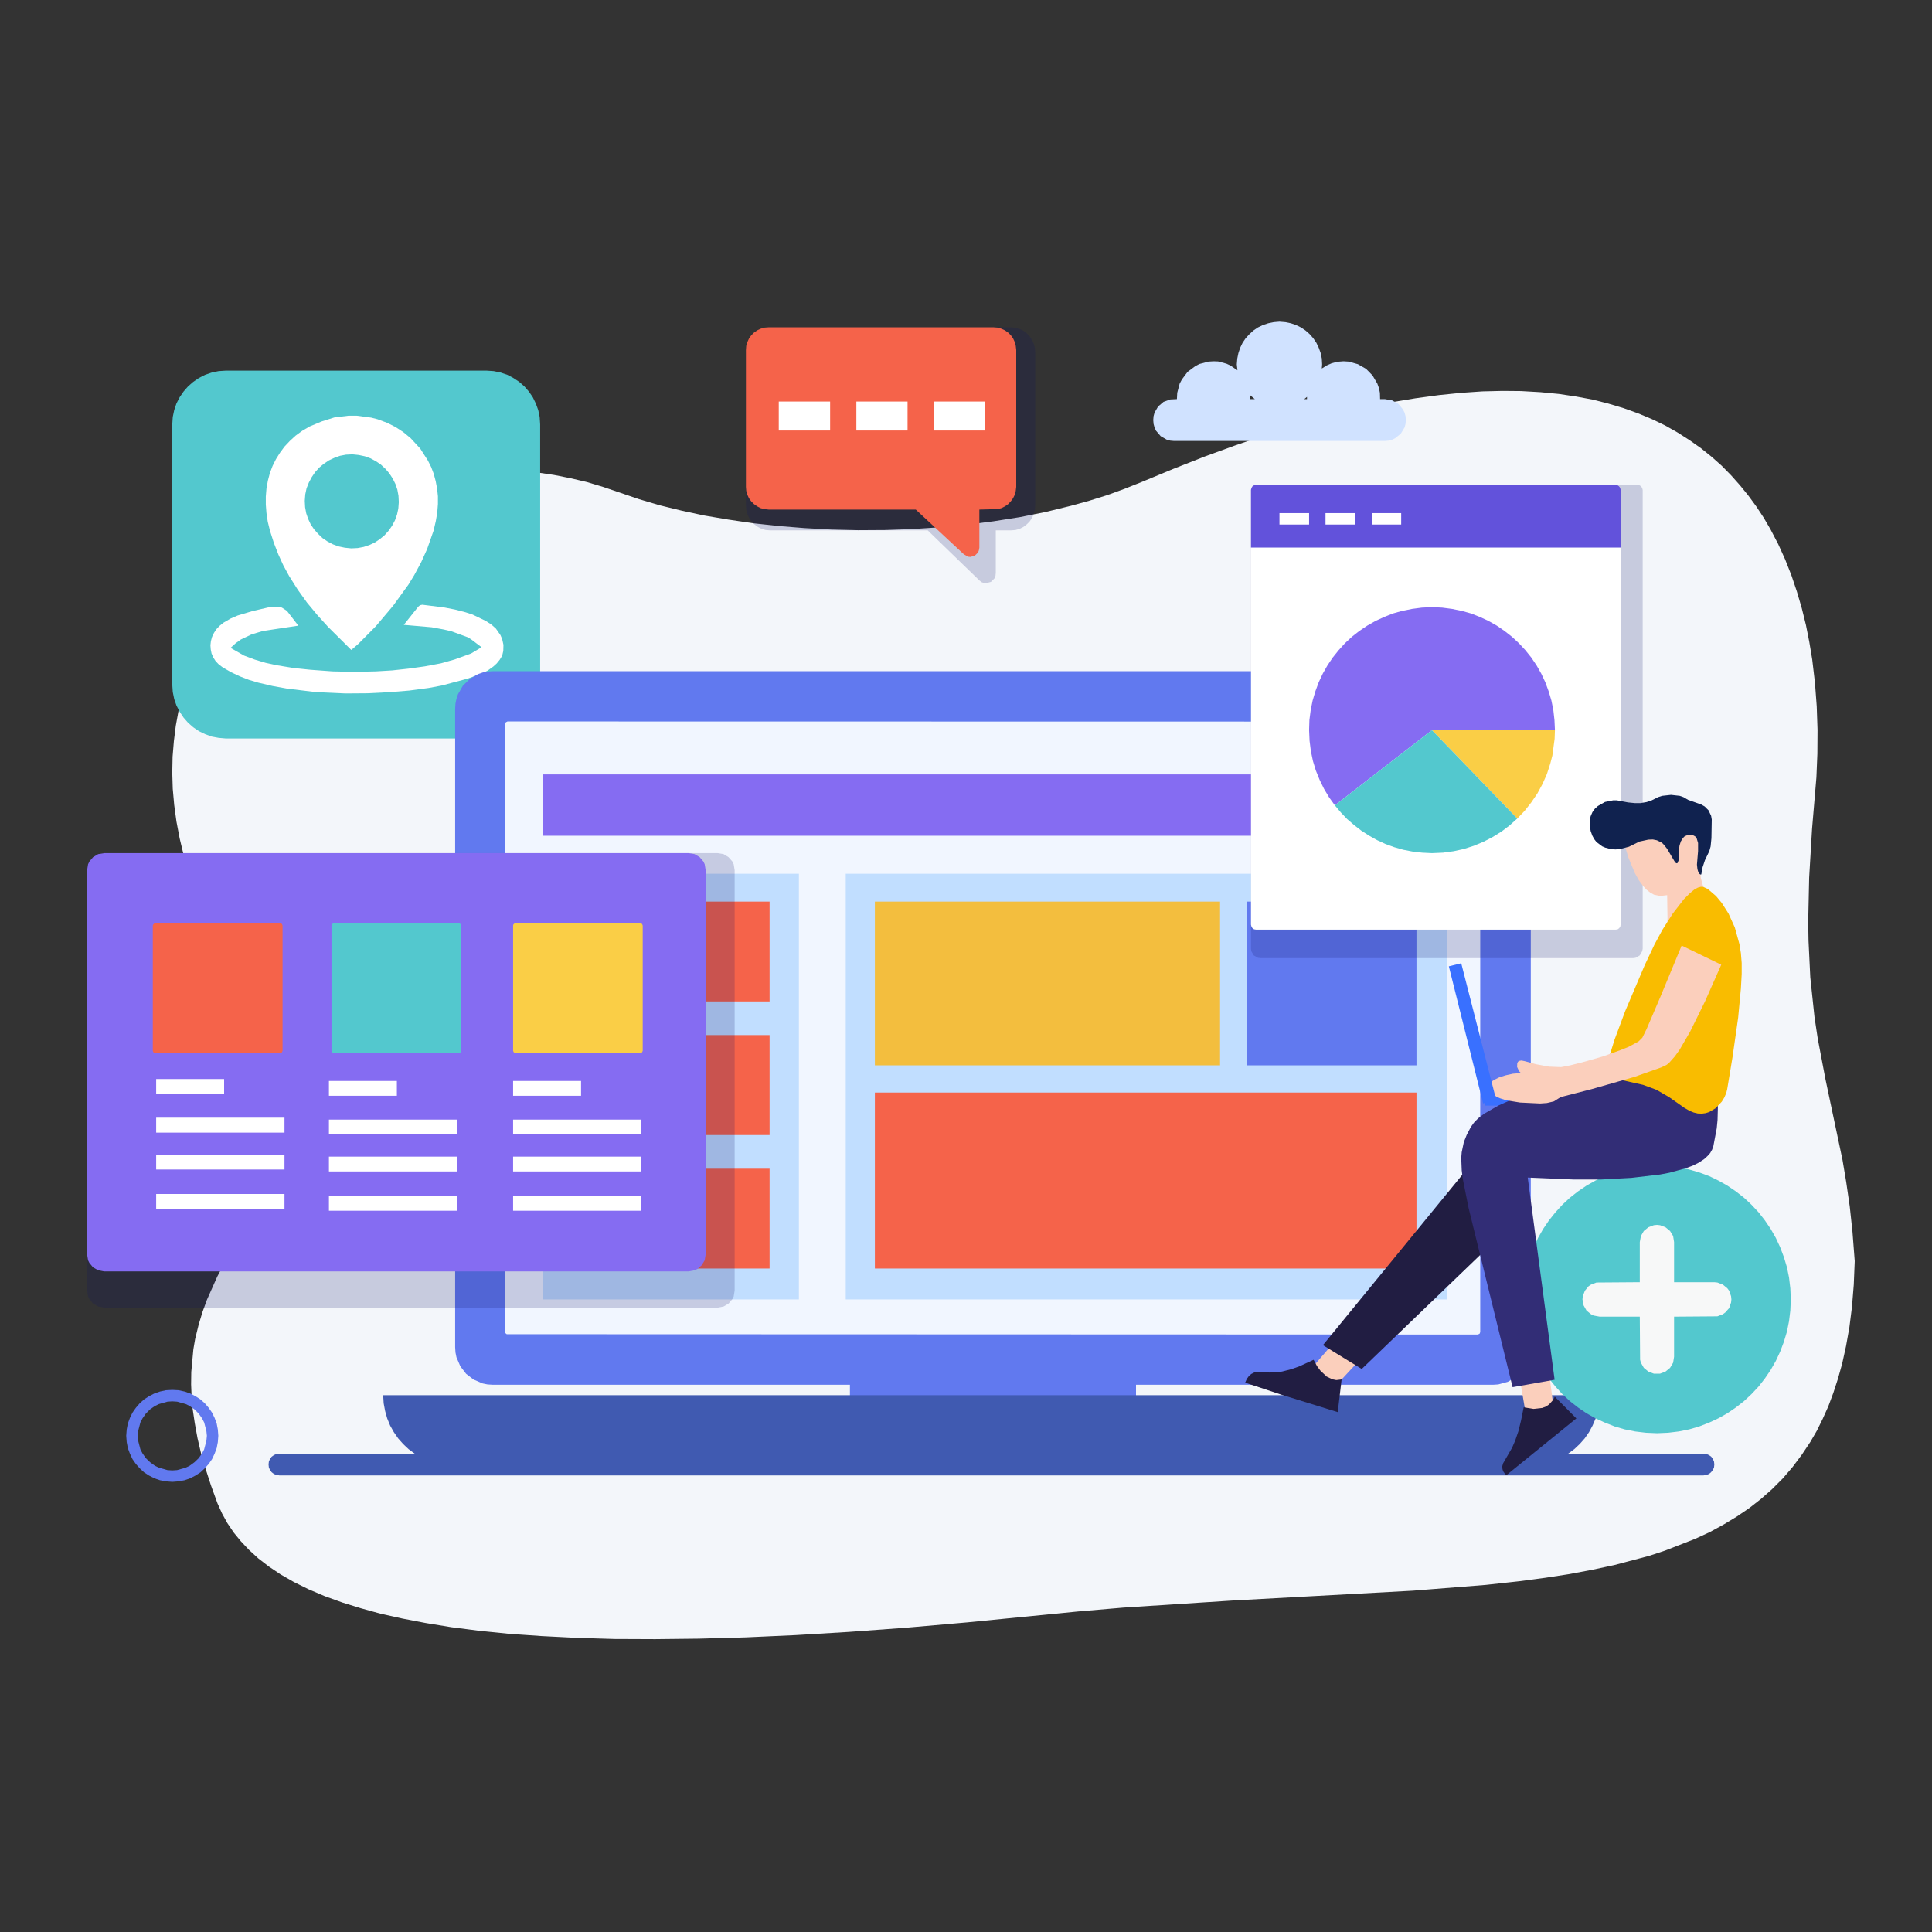 <?xml version="1.0" standalone="no"?><!DOCTYPE svg PUBLIC "-//W3C//DTD SVG 1.1//EN" "http://www.w3.org/Graphics/SVG/1.1/DTD/svg11.dtd"><svg height="1200" node-id="1" sillyvg="true" template-height="1200" template-width="1200" version="1.1" viewBox="0 0 1200 1200" width="1200" xmlns="http://www.w3.org/2000/svg" xmlns:xlink="http://www.w3.org/1999/xlink"><rect x="0" y="0" width="1200" height="1200" fill="#333333" stroke="none"/><defs node-id="84"><linearGradient gradientUnits="objectBoundingBox" id="SVGID_1_" node-id="22" spreadMethod="pad" x1="166.755" x2="1064.827" y1="891.479" y2="891.479"><stop offset="0" stop-color="#405ab1"></stop><stop offset="1" stop-color="#0b1066"></stop></linearGradient></defs><g node-id="262"><g node-id="263"><path d="M 708.80 299.50 L 698.50 303.60 L 687.80 307.50 L 676.60 311.00 L 665.00 314.20 L 649.40 318.00 L 633.40 321.20 L 616.90 323.80 L 600.30 325.90 L 583.60 327.50 L 566.70 328.60 L 549.70 329.20 L 533.00 329.30 L 516.30 328.90 L 499.70 328.00 L 483.60 326.70 L 467.90 325.00 L 452.30 322.70 L 437.50 320.20 L 423.50 317.20 L 409.60 313.80 L 396.80 310.00 L 374.80 302.50 L 364.50 299.40 L 354.20 297.00 L 344.10 295.00 L 334.00 293.50 L 323.70 292.50 L 313.60 292.00 L 303.60 291.90 L 293.80 292.30 L 284.00 293.20 L 274.20 294.50 L 264.60 296.20 L 255.20 298.30 L 246.00 300.90 L 237.00 303.80 L 228.00 307.20 L 219.30 310.90 L 210.80 315.00 L 202.60 319.40 L 194.60 324.20 L 186.80 329.40 L 179.40 334.90 L 172.20 340.70 L 165.30 346.80 L 158.70 353.30 L 152.40 360.00 L 146.50 367.00 L 141.00 374.30 L 135.80 381.90 L 131.00 389.70 L 126.60 397.80 L 122.60 406.00 L 119.00 414.60 L 115.90 423.30 L 113.20 432.40 L 110.90 441.40 L 109.20 450.70 L 108.00 460.30 L 107.20 470.00 L 107.00 480.00 L 107.30 489.90 L 108.20 500.00 L 109.60 510.30 L 111.60 520.80 L 114.20 531.60 L 117.30 542.00 L 121.10 552.60 L 125.60 563.40 L 130.70 574.50 L 143.20 598.00 L 148.80 609.40 L 157.60 629.50 L 161.30 639.60 L 164.40 649.00 L 166.80 657.70 L 168.60 665.70 L 170.00 674.10 L 170.90 681.90 L 171.40 689.20 L 171.40 696.00 L 170.40 709.60 L 168.10 721.80 L 165.80 729.60 L 163.20 737.10 L 160.20 744.30 L 155.20 754.90 L 135.00 792.80 L 128.50 807.40 L 125.70 815.10 L 123.30 823.10 L 121.20 831.70 L 120.10 838.10 L 118.80 852.20 L 118.70 859.90 L 119.00 867.40 L 119.70 875.40 L 121.00 884.10 L 122.70 893.40 L 124.80 902.40 L 127.60 912.00 L 131.00 922.50 L 135.10 933.80 L 137.90 940.00 L 141.20 946.00 L 145.10 951.80 L 149.60 957.30 L 154.70 962.70 L 160.50 968.00 L 167.00 973.00 L 174.30 977.90 L 182.50 982.60 L 191.60 987.10 L 201.70 991.40 L 212.80 995.40 L 224.10 998.90 L 236.40 1002.30 L 249.90 1005.30 L 264.50 1008.10 L 280.40 1010.70 L 297.60 1012.90 L 316.30 1014.80 L 336.50 1016.20 L 358.20 1017.30 L 381.60 1018.00 L 406.90 1018.10 L 434.00 1017.80 L 463.10 1017.00 L 494.10 1015.60 L 527.30 1013.60 L 562.80 1011.00 L 600.60 1007.70 L 669.70 1000.90 L 697.80 998.50 L 765.70 994.10 L 877.50 988.00 L 922.90 984.40 L 943.90 982.10 L 959.70 980.00 L 974.70 977.70 L 989.00 975.00 L 1002.60 972.10 L 1024.20 966.40 L 1034.20 963.10 L 1052.90 955.80 L 1062.00 951.60 L 1070.60 946.90 L 1078.70 942.00 L 1086.50 936.70 L 1093.80 931.00 L 1100.70 924.90 L 1107.30 918.30 L 1113.40 911.20 L 1119.10 903.60 L 1124.50 895.50 L 1128.50 888.60 L 1132.10 881.30 L 1135.60 873.50 L 1138.70 865.20 L 1141.60 856.30 L 1144.20 847.00 L 1146.60 836.10 L 1148.70 824.30 L 1150.30 811.60 L 1151.40 798.00 L 1152.00 783.30 L 1150.60 765.10 L 1148.90 749.30 L 1146.70 734.10 L 1144.40 720.40 L 1133.80 670.20 L 1129.00 644.90 L 1127.00 631.60 L 1124.40 607.00 L 1123.30 584.30 L 1123.10 572.50 L 1123.70 545.10 L 1125.50 514.80 L 1128.20 482.80 L 1128.80 468.20 L 1128.90 453.40 L 1128.40 438.70 L 1127.30 424.10 L 1125.60 409.60 L 1123.80 398.80 L 1121.70 388.20 L 1119.10 377.70 L 1116.10 367.50 L 1112.70 357.40 L 1108.80 347.50 L 1104.50 338.00 L 1099.70 328.80 L 1095.50 321.60 L 1090.90 314.60 L 1086.00 307.90 L 1080.80 301.50 L 1075.20 295.20 L 1069.40 289.30 L 1063.10 283.70 L 1056.50 278.40 L 1049.40 273.40 L 1041.90 268.60 L 1034.30 264.30 L 1026.20 260.40 L 1017.60 256.80 L 1008.40 253.50 L 998.70 250.60 L 989.20 248.20 L 979.00 246.30 L 968.30 244.70 L 956.90 243.60 L 944.70 242.90 L 933.10 242.80 L 920.70 243.10 L 907.60 244.00 L 893.80 245.40 L 879.10 247.40 L 865.10 249.70 L 850.30 252.70 L 834.70 256.30 L 818.20 260.60 L 800.70 265.60 L 784.20 270.80 L 766.80 276.80 L 748.40 283.50 L 729.10 291.10 L 708.80 299.50 Z" fill="#f3f6fa" fill-rule="nonzero" group-id="2,3" node-id="97" stroke="none" target-height="775.3" target-width="1045" target-x="107" target-y="242.8"></path><g node-id="264"><path d="M 302.10 458.70 L 140.40 458.70 L 135.80 458.30 L 131.50 457.50 L 127.40 456.00 L 123.50 454.10 L 120.00 451.70 L 116.80 448.90 L 114.00 445.70 L 111.60 442.10 L 109.60 438.20 L 108.20 434.20 L 107.30 429.80 L 107.00 425.20 L 107.00 263.60 L 107.30 259.00 L 108.20 254.70 L 109.60 250.60 L 111.60 246.70 L 114.00 243.20 L 116.80 240.00 L 120.00 237.20 L 123.50 234.80 L 127.40 232.80 L 131.50 231.40 L 135.80 230.50 L 140.40 230.20 L 302.10 230.20 L 306.60 230.50 L 311.00 231.40 L 315.10 232.80 L 318.90 234.80 L 322.50 237.20 L 325.70 240.00 L 328.50 243.20 L 330.90 246.70 L 332.80 250.60 L 334.30 254.70 L 335.20 259.00 L 335.50 263.60 L 335.50 425.20 L 335.20 429.80 L 334.30 434.20 L 332.80 438.20 L 330.90 442.10 L 328.50 445.70 L 325.70 448.90 L 322.50 451.70 L 318.90 454.10 L 315.10 456.00 L 311.00 457.50 L 306.60 458.30 L 302.10 458.70 Z" fill="#53c8ce" fill-rule="nonzero" group-id="2,3,4" node-id="101" stroke="none" target-height="228.5" target-width="228.5" target-x="107" target-y="230.2"></path><g node-id="272"><path d="M 311.90 407.30 L 310.30 409.90 L 308.50 412.10 L 306.40 414.00 L 302.90 416.50 L 298.90 418.50 L 290.10 421.60 L 274.30 425.80 L 266.30 427.30 L 254.30 428.90 L 242.10 429.90 L 228.30 430.60 L 214.60 430.70 L 196.40 429.90 L 178.30 427.70 L 169.40 426.10 L 160.40 424.00 L 154.70 422.30 L 149.00 420.10 L 143.50 417.50 L 138.30 414.50 L 135.90 412.70 L 133.90 410.60 L 132.50 408.40 L 131.40 405.90 L 130.90 403.40 L 130.70 400.80 L 131.00 398.20 L 131.70 395.60 L 132.90 393.10 L 134.40 390.80 L 136.40 388.70 L 138.90 386.70 L 143.20 384.20 L 147.60 382.30 L 157.00 379.50 L 166.50 377.30 L 169.90 376.80 L 172.70 376.80 L 175.10 377.40 L 178.20 379.40 L 185.30 388.60 L 163.40 391.90 L 156.30 394.00 L 149.60 397.20 L 146.40 399.50 L 143.20 402.40 L 151.60 407.20 L 158.30 409.70 L 165.00 411.70 L 171.90 413.20 L 182.30 414.90 L 192.90 416.00 L 206.50 417.00 L 220.00 417.30 L 233.50 417.00 L 243.60 416.40 L 253.70 415.30 L 263.80 413.90 L 273.90 412.00 L 282.40 409.60 L 292.60 405.90 L 299.10 402.00 L 292.50 397.00 L 290.50 395.80 L 280.70 392.20 L 275.70 391.00 L 268.10 389.60 L 250.80 388.10 L 259.80 376.80 L 260.90 375.90 L 262.30 375.60 L 275.90 377.30 L 282.60 378.60 L 289.20 380.30 L 293.50 381.70 L 301.80 385.70 L 305.30 388.00 L 308.00 390.40 L 310.80 394.40 L 311.90 396.90 L 312.70 400.50 L 312.60 404.30 L 311.90 407.30 Z" fill="#ffffff" fill-rule="nonzero" group-id="2,3,4,12" node-id="105" stroke="none" target-height="55.1" target-width="182" target-x="130.7" target-y="375.6"></path><path d="M 240.40 262.60 L 234.50 260.40 L 230.60 259.40 L 221.50 258.20 L 216.50 258.20 L 207.60 259.30 L 199.70 261.80 L 192.30 264.90 L 187.70 267.60 L 183.60 270.60 L 180.00 273.90 L 176.70 277.40 L 173.90 281.20 L 171.40 285.20 L 169.30 289.40 L 167.60 293.90 L 166.40 298.50 L 165.50 303.50 L 165.10 308.40 L 165.10 313.40 L 165.50 318.60 L 166.30 324.00 L 167.70 329.70 L 170.10 337.20 L 172.90 344.40 L 176.00 351.20 L 179.60 357.80 L 184.90 366.20 L 190.70 374.30 L 197.10 382.00 L 203.80 389.40 L 218.20 403.70 L 222.70 399.80 L 233.40 389.00 L 244.20 376.20 L 253.70 363.10 L 257.30 357.20 L 261.60 349.20 L 265.30 341.00 L 269.30 329.60 L 270.70 323.60 L 271.60 318.30 L 272.00 313.10 L 272.00 308.20 L 271.50 303.50 L 270.60 298.80 L 269.40 294.30 L 267.80 290.10 L 265.80 286.10 L 261.00 278.60 L 255.00 272.10 L 250.50 268.40 L 245.60 265.20 L 240.40 262.60 Z M 218.20 340.60 L 214.20 340.20 L 210.40 339.40 L 206.80 338.10 L 203.40 336.30 L 200.30 334.20 L 197.60 331.60 L 195.10 328.80 L 193.00 325.70 L 191.40 322.30 L 190.20 318.80 L 189.50 315.00 L 189.30 311.10 L 189.60 307.10 L 190.40 303.30 L 191.80 299.80 L 193.60 296.40 L 195.70 293.30 L 198.20 290.50 L 201.10 288.10 L 204.20 286.00 L 207.60 284.40 L 211.20 283.10 L 214.90 282.40 L 218.90 282.20 L 222.80 282.60 L 226.60 283.40 L 230.20 284.70 L 233.50 286.50 L 236.60 288.60 L 239.40 291.20 L 241.80 294.00 L 243.90 297.20 L 245.60 300.60 L 246.80 304.10 L 247.50 307.90 L 247.70 311.90 L 247.40 315.90 L 246.60 319.60 L 245.30 323.20 L 243.50 326.60 L 241.40 329.60 L 238.90 332.40 L 236.00 334.80 L 232.90 336.90 L 229.50 338.50 L 225.90 339.70 L 222.20 340.40 L 218.20 340.60 Z" fill="#ffffff" fill-rule="nonzero" group-id="2,3,4,12" node-id="107" stroke="none" target-height="145.5" target-width="106.9" target-x="165.1" target-y="258.2"></path></g></g><g node-id="265"><g node-id="273"><path d="M 627.90 203.30 L 478.40 203.30 L 475.60 203.60 L 473.10 204.30 L 470.80 205.40 L 468.60 207.00 L 466.80 208.90 L 465.30 211.10 L 464.20 213.50 L 463.50 216.10 L 463.30 219.00 L 463.30 313.70 L 463.50 316.60 L 464.20 319.20 L 465.30 321.70 L 466.80 323.90 L 468.60 325.70 L 470.80 327.30 L 473.10 328.50 L 475.60 329.20 L 478.40 329.40 L 576.20 329.40 L 608.30 360.50 L 609.70 361.60 L 611.10 362.10 L 612.60 362.20 L 615.50 361.40 L 617.70 359.20 L 618.30 357.70 L 618.50 355.90 L 618.50 329.40 L 627.90 329.40 L 630.70 329.20 L 633.20 328.50 L 635.60 327.30 L 637.70 325.70 L 639.50 323.90 L 641.00 321.70 L 642.10 319.20 L 642.80 316.60 L 643.00 313.70 L 643.00 219.00 L 642.80 216.10 L 642.10 213.50 L 641.00 211.10 L 639.50 208.90 L 637.70 207.00 L 635.60 205.40 L 633.20 204.30 L 630.70 203.60 L 627.90 203.30 Z" fill="#0b1066" fill-opacity="0.19" fill-rule="nonzero" group-id="2,3,5,13" node-id="115" stroke="none" target-height="158.9" target-width="179.7" target-x="463.3" target-y="203.3"></path></g><path d="M 617.10 203.30 L 477.40 203.30 L 474.80 203.50 L 472.40 204.20 L 470.30 205.20 L 468.30 206.60 L 466.60 208.30 L 465.20 210.30 L 464.20 212.50 L 463.50 214.80 L 463.30 217.40 L 463.30 302.40 L 463.50 304.90 L 464.20 307.30 L 465.20 309.50 L 466.60 311.40 L 468.30 313.10 L 470.30 314.50 L 472.40 315.60 L 474.80 316.20 L 477.40 316.50 L 568.80 316.50 L 598.70 344.30 L 601.40 345.80 L 602.80 345.90 L 605.50 345.10 L 607.50 343.10 L 608.00 341.80 L 608.30 340.20 L 608.30 316.50 L 619.60 316.20 L 622.00 315.60 L 624.20 314.50 L 626.20 313.10 L 627.80 311.40 L 629.20 309.50 L 630.30 307.30 L 630.90 304.90 L 631.20 302.40 L 631.20 217.40 L 630.90 214.80 L 630.30 212.50 L 629.30 210.30 L 627.90 208.30 L 626.20 206.60 L 624.20 205.20 L 622.00 204.20 L 619.70 203.50 L 617.10 203.30 Z" fill="#f5634a" fill-rule="nonzero" group-id="2,3,5" node-id="118" stroke="none" target-height="142.6" target-width="167.9" target-x="463.3" target-y="203.3"></path><path d="M 483.70 249.40 L 515.60 249.40 L 515.60 267.40 L 483.70 267.40 Z" fill="#ffffff" fill-rule="nonzero" group-id="2,3,5" node-id="120" stroke="none" target-height="18" target-width="31.9" target-x="483.7" target-y="249.4"></path><path d="M 531.90 249.40 L 563.70 249.40 L 563.70 267.40 L 531.90 267.40 Z" fill="#ffffff" fill-rule="nonzero" group-id="2,3,5" node-id="122" stroke="none" target-height="18" target-width="31.8" target-x="531.9" target-y="249.4"></path><path d="M 580.00 249.40 L 611.80 249.40 L 611.80 267.40 L 580.00 267.40 Z" fill="#ffffff" fill-rule="nonzero" group-id="2,3,5" node-id="124" stroke="none" target-height="18" target-width="31.8" target-x="580" target-y="249.4"></path></g><g node-id="266"><path d="M 927.40 416.90 L 306.00 416.90 L 302.80 417.10 L 299.80 417.70 L 296.90 418.70 L 291.80 421.70 L 287.50 425.90 L 284.50 431.10 L 283.50 434.00 L 282.90 437.00 L 282.70 440.20 L 282.70 836.80 L 282.90 840.00 L 283.50 843.00 L 285.90 848.60 L 289.50 853.30 L 294.20 856.90 L 299.80 859.30 L 302.80 859.90 L 306.00 860.10 L 527.90 860.10 L 527.90 882.90 L 705.60 882.90 L 705.60 860.10 L 927.40 860.10 L 930.60 859.90 L 936.50 858.30 L 941.70 855.30 L 945.90 851.00 L 948.90 845.90 L 949.90 843.00 L 950.50 840.00 L 950.80 836.80 L 950.80 440.20 L 950.50 437.00 L 949.90 434.00 L 948.90 431.10 L 947.60 428.40 L 943.90 423.70 L 939.20 420.10 L 936.50 418.70 L 933.60 417.70 L 930.60 417.10 L 927.40 416.90 Z" fill="#6179ef" fill-rule="nonzero" group-id="2,3,6" node-id="129" stroke="none" target-height="466" target-width="668.1" target-x="282.7" target-y="416.9"></path><path d="M 917.90 828.90 L 314.70 828.70 L 313.90 828.00 L 313.80 827.40 L 313.80 449.60 L 314.20 448.60 L 315.20 448.10 L 918.50 448.20 L 919.30 449.00 L 919.40 449.60 L 919.40 827.40 L 919.00 828.40 L 917.90 828.90 Z" fill="#f1f6ff" fill-rule="nonzero" group-id="2,3,6" node-id="131" stroke="none" target-height="380.8" target-width="605.6" target-x="313.8" target-y="448.1"></path><path d="M 1058.10 902.90 L 974.00 902.90 L 977.80 900.10 L 981.20 896.90 L 984.30 893.40 L 987.00 889.50 L 989.20 885.40 L 991.10 881.00 L 992.40 876.40 L 993.20 871.60 L 993.50 866.60 L 238.00 866.60 L 238.30 871.60 L 239.20 876.40 L 240.50 881.00 L 242.30 885.40 L 244.60 889.50 L 247.30 893.40 L 250.40 896.90 L 253.80 900.10 L 257.60 902.90 L 173.50 902.90 L 171.70 903.10 L 170.10 903.80 L 168.70 904.80 L 167.70 906.20 L 167.00 907.80 L 166.80 909.60 L 167.00 911.50 L 167.70 913.00 L 168.70 914.40 L 170.10 915.50 L 171.70 916.10 L 173.50 916.40 L 1058.10 916.40 L 1059.90 916.10 L 1061.50 915.50 L 1062.80 914.40 L 1063.90 913.00 L 1064.60 911.50 L 1064.80 909.60 L 1064.60 907.80 L 1063.90 906.20 L 1062.90 904.80 L 1061.50 903.80 L 1059.90 903.10 L 1058.10 902.90 Z" fill="url(#SVGID_1_)" fill-rule="nonzero" group-id="2,3,6" node-id="133" stroke="none" target-height="49.8" target-width="898" target-x="166.8" target-y="866.6"></path></g><path d="M 337.20 481.00 L 898.60 481.00 L 898.60 519.10 L 337.20 519.10 Z" fill="#856cf2" fill-rule="nonzero" group-id="2,3" node-id="136" stroke="none" target-height="38.1" target-width="561.4" target-x="337.2" target-y="481"></path><path d="M 525.30 542.70 L 898.60 542.70 L 898.60 807.10 L 525.30 807.10 Z" fill="#c1deff" fill-rule="nonzero" group-id="2,3" node-id="138" stroke="none" target-height="264.4" target-width="373.3" target-x="525.3" target-y="542.7"></path><path d="M 337.20 542.70 L 496.20 542.70 L 496.20 807.10 L 337.20 807.10 Z" fill="#c1deff" fill-rule="nonzero" group-id="2,3" node-id="140" stroke="none" target-height="264.4" target-width="159" target-x="337.2" target-y="542.7"></path><path d="M 354.50 560.00 L 478.00 560.00 L 478.00 622.00 L 354.50 622.00 Z" fill="#f5634a" fill-rule="nonzero" group-id="2,3" node-id="142" stroke="none" target-height="62" target-width="123.5" target-x="354.5" target-y="560"></path><path d="M 543.40 560.00 L 757.80 560.00 L 757.80 661.70 L 543.40 661.70 Z" fill="#f3be3e" fill-rule="nonzero" group-id="2,3" node-id="144" stroke="none" target-height="101.7" target-width="214.4" target-x="543.4" target-y="560"></path><path d="M 543.40 678.60 L 879.80 678.60 L 879.80 787.90 L 543.40 787.90 Z" fill="#f5634a" fill-rule="nonzero" group-id="2,3" node-id="146" stroke="none" target-height="109.3" target-width="336.4" target-x="543.4" target-y="678.6"></path><path d="M 774.60 560.00 L 879.80 560.00 L 879.80 661.70 L 774.60 661.70 Z" fill="#6179ef" fill-rule="nonzero" group-id="2,3" node-id="148" stroke="none" target-height="101.7" target-width="105.2" target-x="774.6" target-y="560"></path><path d="M 354.50 642.90 L 478.00 642.90 L 478.00 705.00 L 354.50 705.00 Z" fill="#f5634a" fill-rule="nonzero" group-id="2,3" node-id="150" stroke="none" target-height="62.1" target-width="123.5" target-x="354.5" target-y="642.9"></path><path d="M 354.50 725.90 L 478.00 725.90 L 478.00 787.90 L 354.50 787.90 Z" fill="#f5634a" fill-rule="nonzero" group-id="2,3" node-id="152" stroke="none" target-height="62" target-width="123.5" target-x="354.5" target-y="725.9"></path><g node-id="267"><g node-id="274"><path d="M 1014.30 595.10 L 783.00 595.10 L 781.30 594.90 L 778.70 593.40 L 777.20 590.80 L 777.00 589.20 L 777.00 304.30 L 777.30 303.10 L 777.90 302.10 L 778.90 301.40 L 780.20 301.20 L 1017.10 301.20 L 1018.30 301.40 L 1019.30 302.10 L 1020.00 303.10 L 1020.30 304.30 L 1020.30 589.20 L 1020.00 590.80 L 1018.50 593.40 L 1015.90 594.90 L 1014.30 595.10 Z" fill="#0b1066" fill-opacity="0.19" fill-rule="nonzero" group-id="2,3,7,14" node-id="158" stroke="none" target-height="293.9" target-width="243.3" target-x="777" target-y="301.2"></path></g><path d="M 1003.60 577.40 L 780.10 577.40 L 778.90 577.20 L 777.90 576.50 L 777.30 575.50 L 777.00 574.30 L 777.00 304.30 L 777.30 303.10 L 777.90 302.10 L 778.90 301.40 L 780.20 301.20 L 1003.50 301.20 L 1004.70 301.40 L 1005.70 302.10 L 1006.40 303.10 L 1006.60 304.30 L 1006.60 574.30 L 1006.40 575.50 L 1005.70 576.50 L 1004.80 577.20 L 1003.60 577.40 Z" fill="#ffffff" fill-rule="nonzero" group-id="2,3,7" node-id="161" stroke="none" target-height="276.2" target-width="229.6" target-x="777" target-y="301.2"></path><path d="M 1006.60 340.10 L 777.00 340.10 L 777.00 304.30 L 777.30 303.10 L 777.90 302.10 L 778.90 301.40 L 780.20 301.20 L 1003.50 301.20 L 1004.70 301.40 L 1005.70 302.10 L 1006.40 303.10 L 1006.60 304.30 L 1006.60 340.10 Z" fill="#6252db" fill-rule="nonzero" group-id="2,3,7" node-id="163" stroke="none" target-height="38.9" target-width="229.6" target-x="777" target-y="301.2"></path><path d="M 889.40 453.50 L 965.80 453.50 L 965.50 447.20 L 964.80 441.00 L 963.60 435.10 L 961.90 429.40 L 959.80 423.70 L 957.30 418.40 L 954.40 413.30 L 951.10 408.40 L 947.40 403.80 L 943.40 399.50 L 939.10 395.50 L 934.50 391.90 L 929.70 388.60 L 924.60 385.70 L 919.20 383.20 L 913.60 381.00 L 907.80 379.40 L 901.90 378.20 L 895.80 377.40 L 889.40 377.10 L 883.10 377.40 L 877.00 378.20 L 871.00 379.40 L 865.30 381.00 L 859.70 383.20 L 854.30 385.70 L 849.20 388.60 L 844.30 391.90 L 839.70 395.50 L 835.40 399.50 L 831.50 403.80 L 827.80 408.40 L 824.50 413.30 L 821.60 418.40 L 819.10 423.70 L 817.00 429.40 L 815.30 435.10 L 814.10 441.00 L 813.30 447.20 L 813.10 453.50 L 813.40 460.10 L 814.20 466.50 L 815.50 472.70 L 817.30 478.60 L 819.70 484.50 L 822.40 490.00 L 825.50 495.20 L 829.10 500.20 L 889.40 453.50 Z" fill="#856cf2" fill-rule="nonzero" group-id="2,3,7" node-id="165" stroke="none" target-height="123.1" target-width="152.7" target-x="813.1" target-y="377.1"></path><path d="M 965.80 453.50 L 889.40 453.50 L 942.40 508.40 L 947.00 503.60 L 951.10 498.40 L 954.90 492.80 L 958.10 486.90 L 960.80 480.80 L 962.90 474.30 L 964.20 469.30 L 965.60 458.90 L 965.80 453.50 Z" fill="#face46" fill-rule="nonzero" group-id="2,3,7" node-id="167" stroke="none" target-height="54.9" target-width="76.4" target-x="889.4" target-y="453.5"></path><path d="M 889.40 453.50 L 829.10 500.20 L 832.80 504.60 L 836.70 508.70 L 841.00 512.40 L 845.50 515.90 L 850.30 519.00 L 855.30 521.80 L 860.50 524.20 L 866.00 526.20 L 871.60 527.80 L 877.30 528.90 L 883.30 529.60 L 889.40 529.90 L 896.30 529.60 L 902.90 528.70 L 909.30 527.30 L 915.50 525.30 L 921.50 522.80 L 927.10 519.90 L 932.60 516.50 L 937.60 512.70 L 942.40 508.40 L 889.40 453.50 Z" fill="#53c8ce" fill-rule="nonzero" group-id="2,3,7" node-id="169" stroke="none" target-height="76.4" target-width="113.3" target-x="829.1" target-y="453.5"></path><path d="M 794.70 318.70 L 813.10 318.70 L 813.10 325.80 L 794.70 325.80 Z" fill="#ffffff" fill-rule="nonzero" group-id="2,3,7" node-id="171" stroke="none" target-height="7.1" target-width="18.4" target-x="794.7" target-y="318.7"></path><path d="M 823.30 318.70 L 841.70 318.70 L 841.70 325.80 L 823.30 325.80 Z" fill="#ffffff" fill-rule="nonzero" group-id="2,3,7" node-id="173" stroke="none" target-height="7.1" target-width="18.4" target-x="823.3" target-y="318.7"></path><path d="M 852.00 318.70 L 870.30 318.70 L 870.30 325.80 L 852.00 325.80 Z" fill="#ffffff" fill-rule="nonzero" group-id="2,3,7" node-id="175" stroke="none" target-height="7.1" target-width="18.3" target-x="852" target-y="318.7"></path></g><g node-id="268"><g node-id="275"><path d="M 1112.30 807.10 L 1112.00 814.00 L 1111.20 820.60 L 1109.90 827.10 L 1108.00 833.40 L 1105.70 839.50 L 1103.00 845.30 L 1099.80 850.90 L 1096.20 856.20 L 1092.30 861.20 L 1087.90 865.90 L 1083.30 870.20 L 1078.20 874.20 L 1072.90 877.80 L 1067.40 880.90 L 1061.60 883.60 L 1055.40 886.00 L 1049.20 887.80 L 1042.70 889.10 L 1036.10 889.90 L 1029.20 890.20 L 1022.30 889.90 L 1015.60 889.10 L 1009.10 887.80 L 1002.90 886.00 L 996.80 883.60 L 990.90 880.90 L 985.40 877.80 L 980.10 874.20 L 975.00 870.20 L 970.40 865.90 L 966.10 861.20 L 962.10 856.20 L 958.50 850.90 L 955.30 845.30 L 952.60 839.50 L 950.30 833.40 L 948.50 827.10 L 947.10 820.60 L 946.30 814.00 L 946.00 807.10 L 946.30 800.20 L 947.10 793.50 L 948.50 787.10 L 950.30 780.80 L 952.60 774.70 L 955.30 768.90 L 958.50 763.30 L 962.10 758.00 L 966.10 753.00 L 970.40 748.30 L 975.00 744.00 L 980.10 740.00 L 985.40 736.40 L 990.90 733.30 L 996.80 730.50 L 1002.90 728.20 L 1009.10 726.40 L 1015.60 725.10 L 1022.30 724.30 L 1029.20 724.00 L 1036.10 724.30 L 1042.70 725.10 L 1049.20 726.40 L 1055.40 728.20 L 1061.60 730.50 L 1067.40 733.30 L 1072.90 736.40 L 1078.20 740.00 L 1083.30 744.00 L 1087.90 748.30 L 1092.30 753.00 L 1096.20 758.00 L 1099.80 763.30 L 1103.00 768.90 L 1105.70 774.70 L 1108.00 780.80 L 1109.90 787.10 L 1111.20 793.50 L 1112.00 800.20 L 1112.30 807.10 Z" fill="#53c8ce" fill-rule="nonzero" group-id="2,3,8,15" node-id="182" stroke="none" target-height="166.2" target-width="166.3" target-x="946" target-y="724"></path></g><path d="M 1064.80 796.40 L 1039.80 796.40 L 1039.80 771.50 L 1039.20 767.70 L 1037.30 764.60 L 1034.50 762.30 L 1031.10 761.00 L 1029.20 760.80 L 1027.20 761.00 L 1023.80 762.30 L 1021.00 764.60 L 1019.20 767.70 L 1018.50 771.50 L 1018.50 796.40 L 991.60 796.60 L 988.20 797.90 L 986.70 798.90 L 984.40 801.70 L 983.10 805.10 L 982.90 807.10 L 983.60 810.80 L 985.40 814.00 L 988.20 816.30 L 989.80 817.10 L 993.60 817.80 L 1018.50 817.80 L 1018.70 844.60 L 1019.20 846.40 L 1021.00 849.60 L 1023.80 851.90 L 1027.20 853.20 L 1031.10 853.20 L 1034.50 851.90 L 1037.30 849.60 L 1039.20 846.40 L 1039.80 842.70 L 1039.80 817.80 L 1066.70 817.60 L 1070.10 816.30 L 1071.60 815.20 L 1074.00 812.50 L 1075.20 809.00 L 1075.40 807.10 L 1075.20 805.10 L 1074.00 801.70 L 1072.90 800.20 L 1070.10 797.90 L 1066.70 796.60 L 1064.80 796.40 Z" fill="#f7f8f8" fill-rule="nonzero" group-id="2,3,8" node-id="185" stroke="none" target-height="92.4" target-width="92.5" target-x="982.9" target-y="760.8"></path></g><g node-id="269"><g node-id="276"><path d="M 445.70 812.20 L 64.70 812.20 L 61.00 811.50 L 57.80 809.70 L 55.50 806.90 L 54.70 805.30 L 54.10 801.50 L 54.10 540.50 L 54.70 536.80 L 55.50 535.10 L 57.80 532.40 L 61.00 530.50 L 64.70 529.90 L 445.70 529.90 L 449.40 530.50 L 452.50 532.40 L 454.90 535.10 L 455.70 536.80 L 456.30 540.50 L 456.30 801.60 L 455.70 805.30 L 454.90 806.90 L 452.50 809.70 L 449.40 811.50 L 445.70 812.20 Z" fill="#0b1066" fill-opacity="0.19" fill-rule="nonzero" group-id="2,3,9,16" node-id="192" stroke="none" target-height="282.3" target-width="402.2" target-x="54.1" target-y="529.9"></path></g><path d="M 427.70 789.70 L 64.70 789.70 L 61.00 789.00 L 57.80 787.20 L 55.50 784.40 L 54.70 782.80 L 54.10 779.10 L 54.10 540.50 L 54.70 536.80 L 55.50 535.10 L 57.80 532.40 L 61.00 530.50 L 64.70 529.90 L 427.70 529.90 L 431.40 530.50 L 434.60 532.40 L 436.90 535.10 L 437.70 536.80 L 438.30 540.50 L 438.30 779.10 L 437.70 782.80 L 435.80 785.90 L 433.10 788.20 L 431.40 789.00 L 427.70 789.70 Z" fill="#856cf2" fill-rule="nonzero" group-id="2,3,9" node-id="195" stroke="none" target-height="259.8" target-width="384.2" target-x="54.1" target-y="529.9"></path><path d="M 174.10 654.10 L 96.30 654.10 L 95.30 653.60 L 94.90 652.70 L 94.90 574.90 L 95.10 574.30 L 95.80 573.60 L 174.10 573.50 L 175.10 573.90 L 175.50 574.90 L 175.50 652.70 L 175.10 653.60 L 174.10 654.10 Z" fill="#f5634a" fill-rule="nonzero" group-id="2,3,9" node-id="197" stroke="none" target-height="80.6" target-width="80.6" target-x="94.9" target-y="573.5"></path><path d="M 285.10 654.10 L 207.30 654.10 L 206.30 653.60 L 205.90 652.70 L 205.90 574.90 L 206.00 574.30 L 206.80 573.60 L 285.10 573.50 L 286.10 573.90 L 286.50 574.90 L 286.50 652.70 L 286.10 653.60 L 285.10 654.10 Z" fill="#53c8ce" fill-rule="nonzero" group-id="2,3,9" node-id="199" stroke="none" target-height="80.6" target-width="80.6" target-x="205.9" target-y="573.5"></path><path d="M 397.90 654.10 L 320.10 654.10 L 319.10 653.60 L 318.70 652.70 L 318.70 574.90 L 318.80 574.30 L 319.50 573.60 L 397.90 573.50 L 398.80 573.90 L 399.20 574.90 L 399.20 652.70 L 398.80 653.60 L 397.90 654.10 Z" fill="#face46" fill-rule="nonzero" group-id="2,3,9" node-id="201" stroke="none" target-height="80.6" target-width="80.5" target-x="318.7" target-y="573.5"></path><path d="M 97.00 670.20 L 139.20 670.20 L 139.20 679.40 L 97.00 679.40 Z" fill="#ffffff" fill-rule="nonzero" group-id="2,3,9" node-id="203" stroke="none" target-height="9.2" target-width="42.2" target-x="97" target-y="670.2"></path><path d="M 97.00 694.20 L 176.70 694.20 L 176.70 703.50 L 97.00 703.50 Z" fill="#ffffff" fill-rule="nonzero" group-id="2,3,9" node-id="205" stroke="none" target-height="9.3" target-width="79.7" target-x="97" target-y="694.2"></path><path d="M 97.00 717.20 L 176.70 717.20 L 176.70 726.40 L 97.00 726.40 Z" fill="#ffffff" fill-rule="nonzero" group-id="2,3,9" node-id="207" stroke="none" target-height="9.2" target-width="79.7" target-x="97" target-y="717.2"></path><path d="M 97.00 741.60 L 176.70 741.60 L 176.70 750.80 L 97.00 750.80 Z" fill="#ffffff" fill-rule="nonzero" group-id="2,3,9" node-id="209" stroke="none" target-height="9.2" target-width="79.7" target-x="97" target-y="741.6"></path><path d="M 204.30 671.40 L 246.50 671.40 L 246.50 680.60 L 204.30 680.60 Z" fill="#ffffff" fill-rule="nonzero" group-id="2,3,9" node-id="211" stroke="none" target-height="9.2" target-width="42.2" target-x="204.3" target-y="671.4"></path><path d="M 204.30 695.40 L 284.00 695.40 L 284.00 704.60 L 204.30 704.60 Z" fill="#ffffff" fill-rule="nonzero" group-id="2,3,9" node-id="213" stroke="none" target-height="9.2" target-width="79.7" target-x="204.3" target-y="695.4"></path><path d="M 204.30 718.40 L 284.00 718.40 L 284.00 727.60 L 204.30 727.60 Z" fill="#ffffff" fill-rule="nonzero" group-id="2,3,9" node-id="215" stroke="none" target-height="9.2" target-width="79.7" target-x="204.3" target-y="718.4"></path><path d="M 204.30 742.80 L 284.00 742.80 L 284.00 752.00 L 204.30 752.00 Z" fill="#ffffff" fill-rule="nonzero" group-id="2,3,9" node-id="217" stroke="none" target-height="9.2" target-width="79.7" target-x="204.3" target-y="742.8"></path><path d="M 318.70 671.40 L 360.90 671.40 L 360.90 680.60 L 318.70 680.60 Z" fill="#ffffff" fill-rule="nonzero" group-id="2,3,9" node-id="219" stroke="none" target-height="9.2" target-width="42.2" target-x="318.7" target-y="671.4"></path><path d="M 318.70 695.40 L 398.40 695.40 L 398.40 704.60 L 318.70 704.60 Z" fill="#ffffff" fill-rule="nonzero" group-id="2,3,9" node-id="221" stroke="none" target-height="9.2" target-width="79.7" target-x="318.7" target-y="695.4"></path><path d="M 318.70 718.40 L 398.40 718.40 L 398.40 727.60 L 318.70 727.60 Z" fill="#ffffff" fill-rule="nonzero" group-id="2,3,9" node-id="223" stroke="none" target-height="9.2" target-width="79.7" target-x="318.7" target-y="718.4"></path><path d="M 318.70 742.80 L 398.40 742.80 L 398.40 752.00 L 318.70 752.00 Z" fill="#ffffff" fill-rule="nonzero" group-id="2,3,9" node-id="225" stroke="none" target-height="9.2" target-width="79.7" target-x="318.7" target-y="742.8"></path></g><g node-id="270"><path d="M 943.60 854.00 L 949.30 887.80 L 965.70 879.80 L 961.40 847.10 Z" fill="#fbcfbc" fill-rule="nonzero" group-id="2,3,10" node-id="230" stroke="none" target-height="40.7" target-width="22.1" target-x="943.6" target-y="847.1"></path><path d="M 828.60 833.70 L 812.90 851.90 L 823.40 867.50 L 848.90 840.00 Z" fill="#fbcfbc" fill-rule="nonzero" group-id="2,3,10" node-id="232" stroke="none" target-height="33.8" target-width="36" target-x="812.9" target-y="833.7"></path><path d="M 965.70 867.50 L 964.60 869.60 L 962.20 872.30 L 960.30 873.60 L 957.90 874.50 L 952.50 875.10 L 946.40 874.10 L 944.70 882.50 L 943.10 889.00 L 941.10 894.80 L 939.20 899.20 L 933.60 908.90 L 933.10 910.70 L 933.20 912.40 L 933.60 913.80 L 934.90 915.60 L 935.70 916.20 L 979.10 881.00 L 965.70 867.50 Z" fill="#211d42" fill-rule="nonzero" group-id="2,3,10" node-id="234" stroke="none" target-height="48.7" target-width="46" target-x="933.1" target-y="867.5"></path><path d="M 833.30 856.80 L 830.00 857.20 L 827.50 856.70 L 824.00 855.00 L 820.10 851.30 L 818.00 848.50 L 815.90 844.60 L 806.70 848.80 L 801.80 850.50 L 796.30 851.90 L 792.50 852.40 L 788.30 852.50 L 781.10 852.10 L 779.00 852.50 L 777.20 853.40 L 775.70 854.70 L 774.40 856.50 L 773.40 858.80 L 796.00 866.30 L 830.90 877.10 L 833.30 856.80 Z" fill="#211d42" fill-rule="nonzero" group-id="2,3,10" node-id="236" stroke="none" target-height="32.5" target-width="59.9" target-x="773.4" target-y="844.6"></path><path d="M 922.40 675.90 L 990.70 675.90 L 990.70 686.70 L 922.40 686.70 Z" fill="#3970ff" fill-rule="nonzero" group-id="2,3,10" node-id="238" stroke="none" target-height="10.8" target-width="68.3" target-x="922.4" target-y="675.9"></path><path d="M 935.00 697.00 L 821.70 835.50 L 845.80 850.30 L 944.80 755.00 Z" fill="#211d42" fill-rule="nonzero" group-id="2,3,10" node-id="240" stroke="none" target-height="153.3" target-width="123.1" target-x="821.7" target-y="697"></path><path d="M 1024.80 659.10 L 1009.20 662.20 L 992.90 666.00 L 973.90 670.90 L 954.30 677.00 L 944.80 680.40 L 930.80 686.60 L 921.90 691.70 L 918.10 694.60 L 915.40 697.40 L 913.50 700.10 L 911.00 704.90 L 909.20 709.40 L 907.90 715.60 L 907.60 719.20 L 907.90 726.90 L 908.50 731.90 L 912.10 750.00 L 939.50 861.60 L 965.60 857.00 L 948.90 731.40 L 977.20 732.60 L 994.60 732.60 L 1013.20 731.60 L 1031.10 729.50 L 1036.90 728.40 L 1046.80 725.70 L 1051.40 724.00 L 1055.20 722.10 L 1058.40 720.00 L 1060.50 718.10 L 1062.20 716.20 L 1063.40 714.10 L 1064.20 711.90 L 1066.30 700.80 L 1066.80 695.60 L 1067.00 687.90 L 1066.60 681.10 L 1065.90 674.70 L 1063.90 664.90 L 1062.20 659.10 L 1024.80 659.10 Z" fill="#322d76" fill-rule="nonzero" group-id="2,3,10" node-id="242" stroke="none" target-height="202.5" target-width="159.4" target-x="907.6" target-y="659.1"></path><path d="M 1006.60 514.00 L 1008.70 523.50 L 1011.40 532.60 L 1015.40 542.20 L 1017.90 546.70 L 1020.70 550.50 L 1022.80 552.70 L 1025.00 554.40 L 1027.30 555.70 L 1031.10 556.50 L 1035.50 556.00 L 1035.70 569.80 L 1035.50 585.00 L 1063.30 561.30 L 1060.60 556.90 L 1059.00 553.50 L 1057.60 549.70 L 1056.40 545.30 L 1055.70 538.90 L 1056.40 529.00 L 1056.50 523.50 L 1056.10 520.00 L 1055.30 517.10 L 1053.90 514.50 L 1052.60 512.90 L 1050.80 511.50 L 1048.50 510.10 L 1045.60 509.00 L 1040.30 508.20 L 1032.00 508.50 L 1026.80 509.20 L 1016.90 511.20 L 1006.60 514.00 Z" fill="#fbcfbc" fill-rule="nonzero" group-id="2,3,10" node-id="244" stroke="none" target-height="76.8" target-width="56.7" target-x="1006.6" target-y="508.2"></path><path d="M 1033.40 524.60 L 1032.20 523.40 L 1029.10 521.90 L 1026.60 521.40 L 1023.80 521.50 L 1018.30 522.70 L 1011.80 525.90 L 1006.50 527.30 L 1003.40 527.60 L 1000.20 527.30 L 997.10 526.50 L 995.20 525.70 L 991.60 523.00 L 990.20 521.20 L 989.00 519.00 L 988.00 516.20 L 987.40 512.60 L 987.40 509.50 L 988.00 506.90 L 989.10 504.40 L 990.60 502.30 L 992.50 500.60 L 996.90 498.10 L 1001.90 497.10 L 1004.30 497.10 L 1011.20 498.40 L 1015.30 498.80 L 1019.00 498.80 L 1022.60 498.20 L 1025.50 497.30 L 1029.90 495.10 L 1032.40 494.30 L 1037.90 493.70 L 1043.30 494.30 L 1045.60 495.10 L 1048.50 496.80 L 1056.70 499.70 L 1058.80 500.90 L 1061.20 503.30 L 1062.80 506.70 L 1063.20 509.00 L 1063.00 520.60 L 1062.50 525.70 L 1061.70 528.60 L 1059.00 534.20 L 1057.50 538.70 L 1056.70 543.10 L 1056.20 543.20 L 1055.60 542.80 L 1054.80 541.50 L 1054.30 539.80 L 1054.00 537.00 L 1054.70 528.60 L 1054.70 523.60 L 1053.80 520.60 L 1052.90 519.50 L 1051.60 518.80 L 1049.80 518.50 L 1047.90 518.80 L 1046.40 519.40 L 1045.30 520.50 L 1044.00 522.60 L 1043.20 525.10 L 1042.80 527.70 L 1042.60 534.40 L 1041.90 536.10 L 1041.30 536.20 L 1040.50 535.70 L 1035.40 527.10 L 1033.40 524.60 Z" fill="#10224f" fill-rule="nonzero" group-id="2,3,10" node-id="246" stroke="none" target-height="49.5" target-width="75.8" target-x="987.4" target-y="493.7"></path><path d="M 1081.80 605.00 L 1081.30 614.00 L 1079.60 632.10 L 1076.10 656.60 L 1072.80 676.50 L 1072.20 678.90 L 1071.00 681.70 L 1069.40 684.30 L 1065.50 688.40 L 1061.60 690.70 L 1059.40 691.40 L 1057.10 691.70 L 1054.50 691.60 L 1052.00 691.00 L 1049.30 689.90 L 1046.20 688.10 L 1036.80 681.50 L 1028.90 676.90 L 1020.50 673.80 L 1004.40 670.20 L 1001.40 669.10 L 998.70 667.10 L 998.10 666.00 L 997.70 663.40 L 998.60 659.30 L 1002.80 645.80 L 1009.40 628.10 L 1021.60 599.40 L 1027.60 586.70 L 1032.50 577.60 L 1039.00 567.40 L 1045.90 558.50 L 1049.50 554.90 L 1052.50 552.40 L 1054.60 551.30 L 1056.40 550.80 L 1058.00 550.90 L 1060.80 552.20 L 1065.90 556.60 L 1069.40 560.80 L 1073.60 567.40 L 1077.50 576.00 L 1080.40 586.40 L 1081.30 592.00 L 1081.80 598.20 L 1081.80 605.00 Z" fill="#f9bc00" fill-rule="nonzero" group-id="2,3,10" node-id="248" stroke="none" target-height="140.9" target-width="84.1" target-x="997.7" target-y="550.8"></path><path d="M 1044.50 587.30 L 1069.10 599.20 L 1059.10 621.80 L 1049.80 640.70 L 1043.30 651.90 L 1040.30 656.10 L 1036.50 660.40 L 1035.00 661.50 L 1031.80 663.00 L 1015.10 668.90 L 988.50 676.50 L 969.40 681.40 L 965.10 684.10 L 960.80 685.10 L 956.60 685.40 L 944.10 684.80 L 935.50 683.40 L 931.80 682.20 L 929.50 681.20 L 926.40 678.90 L 925.30 677.40 L 924.80 675.70 L 924.90 673.80 L 926.30 671.90 L 928.10 670.70 L 931.10 669.20 L 935.20 667.90 L 939.70 666.90 L 944.70 666.50 L 943.50 665.30 L 942.30 662.70 L 942.40 660.30 L 942.90 659.40 L 943.80 658.90 L 945.00 658.70 L 947.00 659.10 L 954.00 661.00 L 962.10 662.50 L 969.60 662.80 L 975.30 661.70 L 984.70 659.30 L 995.80 656.10 L 1006.60 652.20 L 1011.60 650.20 L 1017.80 646.80 L 1020.10 644.50 L 1022.80 639.00 L 1031.40 618.90 L 1044.50 587.30 Z" fill="#fbcfbc" fill-rule="nonzero" group-id="2,3,10" node-id="250" stroke="none" target-height="98.1" target-width="144.3" target-x="924.8" target-y="587.3"></path><path d="M 921.20 685.40 L 899.90 600.20 L 907.60 598.30 L 929.10 682.30 Z" fill="#3970ff" fill-rule="nonzero" group-id="2,3,10" node-id="252" stroke="none" target-height="87.1" target-width="29.2" target-x="899.9" target-y="598.3"></path></g><path d="M 860.20 247.90 L 857.20 247.90 L 857.10 244.00 L 856.50 241.10 L 855.50 238.30 L 852.50 233.20 L 848.50 229.10 L 843.40 226.20 L 837.70 224.60 L 834.50 224.40 L 830.70 224.70 L 827.20 225.60 L 824.00 227.00 L 821.00 228.90 L 821.20 226.30 L 821.00 222.70 L 820.30 219.30 L 819.10 216.00 L 817.60 212.90 L 815.70 210.10 L 813.50 207.60 L 810.90 205.30 L 808.10 203.40 L 805.00 201.90 L 801.80 200.80 L 798.40 200.10 L 794.70 199.80 L 791.10 200.10 L 787.70 200.80 L 784.40 201.90 L 781.30 203.40 L 778.50 205.30 L 776.00 207.60 L 773.70 210.10 L 771.80 212.90 L 770.30 216.00 L 769.20 219.30 L 768.50 222.70 L 768.20 226.30 L 768.60 230.00 L 764.20 227.00 L 761.80 225.90 L 756.60 224.50 L 753.80 224.40 L 750.60 224.60 L 744.90 226.10 L 742.30 227.50 L 737.60 231.00 L 734.10 235.70 L 732.70 238.30 L 731.20 244.00 L 731.00 247.90 L 726.90 248.10 L 722.70 249.60 L 719.30 252.50 L 717.10 256.30 L 716.50 258.50 L 716.30 260.90 L 716.50 263.30 L 717.10 265.50 L 718.00 267.50 L 720.90 270.90 L 724.70 273.10 L 726.90 273.70 L 729.30 273.90 L 860.10 273.90 L 862.50 273.70 L 864.70 273.10 L 866.70 272.10 L 870.10 269.30 L 872.40 265.50 L 873.00 263.30 L 873.20 260.90 L 873.00 258.50 L 872.40 256.30 L 871.40 254.30 L 868.60 250.90 L 864.70 248.70 L 860.20 247.90 Z M 811.80 247.90 L 810.10 247.90 L 811.80 246.50 L 811.80 247.90 Z M 776.40 245.40 L 779.40 247.90 L 776.50 247.90 L 776.40 245.40 Z" fill="#d0e2ff" fill-rule="nonzero" group-id="2,3" node-id="255" stroke="none" target-height="74.1" target-width="156.9" target-x="716.3" target-y="199.8"></path><g node-id="271"><path d="M 107.00 920.40 L 103.10 920.10 L 99.40 919.40 L 95.90 918.20 L 92.60 916.50 L 89.50 914.50 L 86.80 912.00 L 84.40 909.30 L 82.30 906.30 L 80.70 902.90 L 79.40 899.40 L 78.70 895.70 L 78.40 891.80 L 78.70 887.90 L 79.40 884.20 L 80.70 880.70 L 82.30 877.40 L 84.40 874.40 L 86.80 871.60 L 89.50 869.20 L 92.60 867.20 L 95.90 865.50 L 99.40 864.30 L 103.10 863.50 L 107.00 863.30 L 110.90 863.50 L 114.60 864.30 L 118.10 865.50 L 121.40 867.20 L 124.50 869.20 L 127.20 871.60 L 129.60 874.40 L 131.70 877.40 L 133.30 880.70 L 134.60 884.20 L 135.30 887.90 L 135.60 891.80 L 135.30 895.70 L 134.60 899.40 L 133.30 902.90 L 131.70 906.30 L 129.60 909.30 L 127.20 912.00 L 124.50 914.50 L 121.40 916.50 L 118.10 918.20 L 114.60 919.40 L 110.90 920.10 L 107.00 920.40 Z M 107.00 870.40 L 104.00 870.60 L 98.70 872.10 L 96.20 873.30 L 93.20 875.40 L 90.60 878.00 L 88.50 881.00 L 87.20 883.50 L 85.80 888.90 L 85.50 891.80 L 85.80 894.80 L 87.20 900.20 L 88.50 902.70 L 90.60 905.70 L 93.20 908.20 L 96.20 910.40 L 98.70 911.60 L 104.00 913.10 L 107.00 913.30 L 110.00 913.10 L 115.30 911.60 L 117.80 910.40 L 120.80 908.20 L 123.40 905.70 L 125.50 902.70 L 126.80 900.20 L 128.20 894.80 L 128.50 891.80 L 128.20 888.90 L 126.80 883.50 L 125.50 881.00 L 123.40 878.00 L 120.80 875.40 L 117.80 873.30 L 115.40 872.10 L 110.00 870.60 L 107.00 870.40 Z" fill="#6179ef" fill-rule="nonzero" group-id="2,3,11" node-id="259" stroke="none" target-height="57.1" target-width="57.2" target-x="78.4" target-y="863.3"></path></g></g></g></svg>